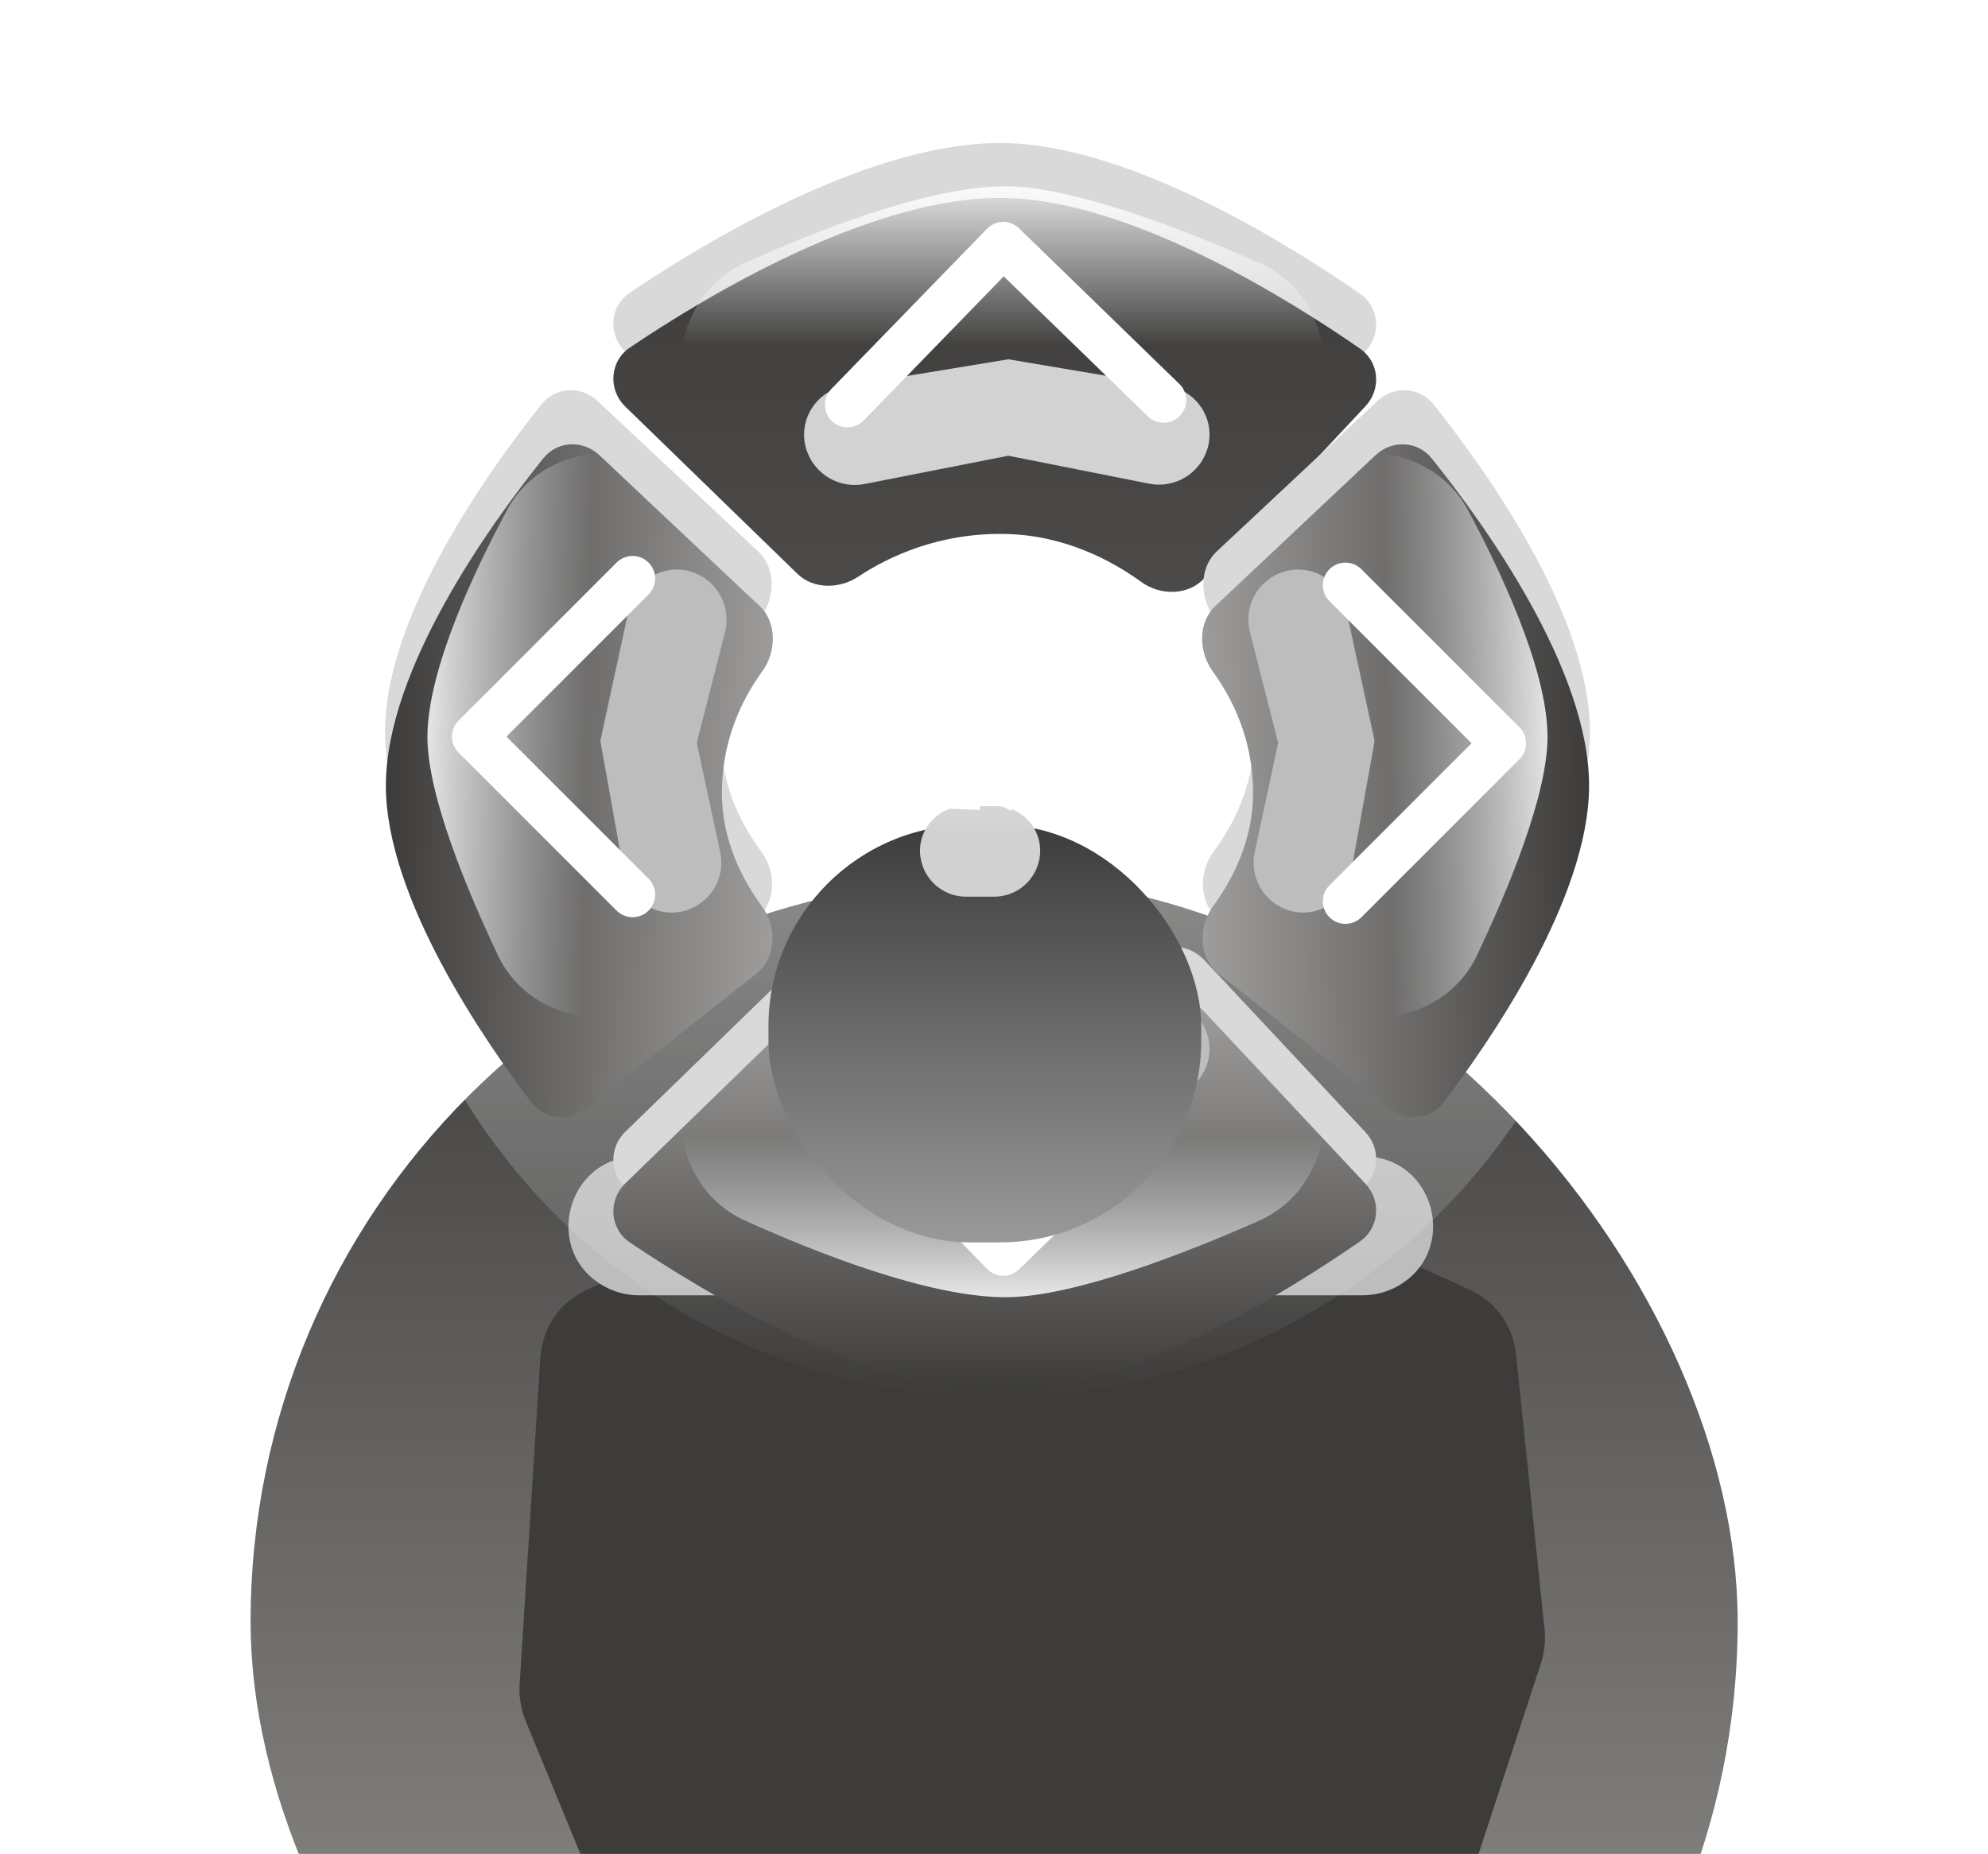 <svg width="119" height="111" viewBox="0 0 119 111" fill="none" xmlns="http://www.w3.org/2000/svg">
<g filter="url(#filter0_dddi_26_50)">
<g clip-path="url(#clip0_26_50)">
<rect x="15" width="89.016" height="89.016" rx="44.508" fill="url(#paint0_linear_26_50)"/>
<path d="M32.343 28.718C32.455 26.949 33.492 25.377 35.105 24.643C40.515 22.181 53.27 16.859 62.097 17.027C71.262 17.201 83.093 22.321 88.085 24.685C89.593 25.399 90.578 26.859 90.751 28.519L92.456 44.948C92.528 45.643 92.453 46.345 92.236 47.009L84.994 69.157C84.441 70.848 83.028 72.116 81.286 72.482L60.51 76.852C59.533 77.058 58.516 76.964 57.592 76.584L41.012 69.767C39.783 69.261 38.807 68.286 38.302 67.057L31.468 50.45C31.18 49.751 31.056 48.995 31.104 48.24L32.343 28.718Z" fill="#3D3C3B"/>
</g>
</g>
<g filter="url(#filter1_f_26_50)">
<path d="M36.228 77.048C36.847 77.379 37.539 77.552 38.242 77.552H81.568C82.304 77.552 83.028 77.362 83.67 77C87.386 74.901 85.897 69.235 81.629 69.235H38.183C33.862 69.235 32.416 75.013 36.228 77.048Z" fill="#BDBDBD"/>
</g>
<path d="M22.732 40.172C24.39 20.94 40.486 6.173 59.789 6.173C79.21 6.173 95.362 21.116 96.871 40.479L97.078 43.137C98.779 64.978 81.515 83.64 59.608 83.64C37.759 83.64 20.596 64.933 22.474 43.165L22.732 40.172Z" fill="url(#paint1_linear_26_50)"/>
<path d="M37.432 67.76C36.382 68.78 36.492 70.481 37.706 71.3C42.145 74.293 52.233 80.424 60.181 80.254C67.756 80.092 77.247 74.124 81.408 71.235C82.565 70.432 82.697 68.812 81.735 67.784L72.07 57.465C71.111 56.441 69.452 56.44 68.317 57.264C66.564 58.536 63.731 60.066 60.181 60.137C56.183 60.217 53.163 58.769 51.367 57.576C50.254 56.838 48.691 56.821 47.733 57.751L37.432 67.76Z" fill="#D9D9D9"/>
<g filter="url(#filter2_dddi_26_50)">
<path d="M37.432 67.662C36.382 68.682 36.492 70.383 37.706 71.201C42.145 74.195 52.233 80.326 60.181 80.156C67.756 79.993 77.247 74.025 81.408 71.136C82.565 70.334 82.697 68.713 81.735 67.686L72.07 57.367C71.111 56.343 69.452 56.342 68.317 57.166C66.564 58.438 63.731 59.968 60.181 60.039C56.183 60.118 53.163 58.67 51.367 57.478C50.254 56.739 48.691 56.722 47.733 57.653L37.432 67.662Z" fill="url(#paint2_linear_26_50)"/>
</g>
<path d="M40.947 68.584C41.413 70.544 42.712 72.224 44.547 73.056C48.476 74.838 55.59 77.727 60.325 77.665C64.426 77.612 71.144 74.954 75.367 73.088C77.754 72.034 79.224 69.645 79.224 67.035L79.224 66.414C79.224 64.775 78.271 63.285 76.783 62.598L57.239 53.569L44.084 61.228C41.536 62.711 40.267 65.716 40.947 68.584Z" fill="url(#paint3_linear_26_50)"/>
<g filter="url(#filter3_f_26_50)">
<path d="M48.32 61.758C48.841 60.366 50.294 59.555 51.753 59.842L60.359 61.535L68.793 59.861C70.283 59.565 71.76 60.42 72.246 61.858C72.825 63.569 71.735 65.391 69.954 65.692L60.359 67.31L50.603 65.703C48.769 65.401 47.669 63.499 48.32 61.758Z" fill="#BDBDBD"/>
</g>
<path d="M37.432 21.061C36.382 20.041 36.492 18.339 37.706 17.521C42.145 14.527 52.233 8.396 60.181 8.567C67.756 8.729 77.247 14.697 81.408 17.586C82.565 18.388 82.697 20.009 81.735 21.036L72.07 31.355C71.111 32.379 69.452 32.38 68.317 31.556C66.564 30.285 63.731 28.754 60.181 28.683C56.183 28.604 53.163 30.052 51.367 31.244C50.254 31.983 48.691 32 47.733 31.07L37.432 21.061Z" fill="#D9D9D9"/>
<g filter="url(#filter4_dddi_26_50)">
<path d="M37.432 21.159C36.382 20.139 36.492 18.438 37.706 17.619C42.145 14.626 52.233 8.495 60.181 8.665C67.756 8.827 77.247 14.796 81.408 17.684C82.565 18.487 82.697 20.107 81.735 21.135L72.07 31.454C71.111 32.478 69.452 32.479 68.317 31.655C66.564 30.383 63.731 28.853 60.181 28.782C56.183 28.702 53.163 30.151 51.367 31.343C50.254 32.081 48.691 32.098 47.733 31.168L37.432 21.159Z" fill="url(#paint4_linear_26_50)"/>
</g>
<path d="M40.947 20.237C41.413 18.277 42.712 16.597 44.547 15.765C48.476 13.982 55.59 11.094 60.325 11.155C64.426 11.209 71.144 13.867 75.367 15.732C77.754 16.787 79.224 19.176 79.224 21.786L79.224 22.407C79.224 24.046 78.271 25.535 76.783 26.223L57.239 35.252L44.084 27.593C41.536 26.11 40.267 23.105 40.947 20.237Z" fill="url(#paint5_linear_26_50)"/>
<g filter="url(#filter5_f_26_50)">
<path d="M48.32 27.062C48.841 28.455 50.294 29.266 51.753 28.979L60.359 27.286L68.793 28.96C70.283 29.255 71.76 28.401 72.246 26.962C72.825 25.252 71.735 23.429 69.954 23.129L60.359 21.511L50.603 23.118C48.769 23.42 47.669 25.322 48.32 27.062Z" fill="#D2D2D2"/>
</g>
<path d="M82.454 24.004C83.434 23.086 84.965 23.155 85.803 24.204C88.835 27.999 95.22 36.834 95.17 43.873C95.123 50.584 89.205 59.109 86.407 62.768C85.624 63.791 84.173 63.934 83.164 63.134L72.961 55.038C71.766 54.09 71.729 52.232 72.636 51.004C73.8 49.429 75.041 47.084 75.056 44.235C75.074 41.012 73.817 38.535 72.668 36.946C71.814 35.766 71.77 34.012 72.834 33.015L82.454 24.004Z" fill="#D9D9D9"/>
<g filter="url(#filter6_dddi_26_50)">
<path d="M82.347 24.058C83.325 23.138 84.856 23.204 85.696 24.25C88.74 28.038 95.15 36.859 95.121 43.898C95.093 50.608 89.2 59.147 86.412 62.812C85.633 63.837 84.182 63.983 83.171 63.185L72.944 55.112C71.746 54.167 71.704 52.309 72.607 51.079C73.766 49.501 75.001 47.153 75.008 44.305C75.016 41.082 73.753 38.608 72.599 37.022C71.741 35.843 71.692 34.089 72.753 33.09L82.347 24.058Z" fill="url(#paint6_linear_26_50)"/>
</g>
<path d="M83.32 27.261C85.236 27.62 86.914 28.769 87.839 30.485C89.697 33.932 92.611 39.985 92.633 44.075C92.653 47.629 90.182 53.472 88.396 57.227C87.333 59.463 85.069 60.832 82.593 60.882L81.72 60.9C80.067 60.933 78.532 60.048 77.733 58.6L68.487 41.851L75.904 30.154C77.37 27.842 80.097 26.657 82.787 27.161L83.32 27.261Z" fill="url(#paint7_linear_26_50)"/>
<g filter="url(#filter7_f_26_50)">
<path d="M76.771 34.253C75.28 34.756 74.429 36.322 74.818 37.846L76.509 44.477L75.106 51.021C74.77 52.585 75.724 54.136 77.271 54.543C78.911 54.974 80.57 53.915 80.869 52.246L82.283 44.361L80.558 36.401C80.189 34.699 78.421 33.696 76.771 34.253Z" fill="#BDBDBD"/>
</g>
<path d="M35.764 24.005C34.785 23.087 33.253 23.156 32.416 24.204C29.384 28 22.999 36.834 23.049 43.874C23.096 50.584 29.014 59.11 31.812 62.769C32.594 63.792 34.046 63.935 35.054 63.135L45.258 55.038C46.453 54.09 46.49 52.233 45.583 51.005C44.419 49.429 43.178 47.084 43.162 44.236C43.145 41.013 44.401 38.536 45.551 36.947C46.405 35.766 46.449 34.012 45.385 33.016L35.764 24.005Z" fill="#D9D9D9"/>
<g filter="url(#filter8_dddi_26_50)">
<path d="M35.871 24.058C34.894 23.138 33.363 23.204 32.522 24.25C29.479 28.039 23.069 36.859 23.098 43.899C23.126 50.609 29.019 59.148 31.806 62.813C32.586 63.838 34.037 63.984 35.048 63.186L45.275 55.113C46.473 54.167 46.515 52.31 45.611 51.08C44.453 49.502 43.218 47.154 43.211 44.306C43.203 41.083 44.466 38.608 45.62 37.022C46.478 35.843 46.527 34.09 45.465 33.091L35.871 24.058Z" fill="url(#paint8_linear_26_50)"/>
</g>
<path d="M34.899 27.262C32.983 27.621 31.305 28.77 30.38 30.485C28.522 33.933 25.608 39.986 25.585 44.076C25.566 47.63 28.037 53.473 29.822 57.227C30.886 59.464 33.15 60.832 35.626 60.883L36.499 60.9C38.152 60.934 39.687 60.048 40.486 58.601L49.731 41.852L42.314 30.155C40.848 27.843 38.122 26.657 35.431 27.162L34.899 27.262Z" fill="url(#paint9_linear_26_50)"/>
<g filter="url(#filter9_f_26_50)">
<path d="M41.448 34.254C42.938 34.757 43.789 36.323 43.4 37.847L41.709 44.478L43.112 51.021C43.448 52.585 42.494 54.136 40.947 54.543C39.308 54.974 37.649 53.916 37.349 52.247L35.936 44.361L37.66 36.402C38.029 34.699 39.797 33.696 41.448 34.254Z" fill="#BDBDBD"/>
</g>
<g filter="url(#filter10_d_26_50)">
<path fill-rule="evenodd" clip-rule="evenodd" d="M70.624 24.103C70.103 24.639 69.248 24.651 68.712 24.131L60.083 15.749L51.7 24.379C51.18 24.914 50.325 24.927 49.789 24.407C49.254 23.886 49.241 23.03 49.761 22.495L59.085 12.896C59.335 12.639 59.676 12.491 60.035 12.486C60.393 12.481 60.739 12.618 60.996 12.868L70.596 22.192C71.131 22.712 71.144 23.567 70.624 24.103Z" fill="white"/>
</g>
<g filter="url(#filter11_d_26_50)">
<path fill-rule="evenodd" clip-rule="evenodd" d="M70.624 63.971C70.103 63.436 69.248 63.423 68.712 63.944L60.083 72.326L51.7 63.696C51.18 63.16 50.325 63.148 49.789 63.668C49.254 64.188 49.241 65.044 49.761 65.579L59.085 75.179C59.335 75.436 59.676 75.584 60.035 75.589C60.393 75.594 60.739 75.457 60.996 75.207L70.596 65.883C71.131 65.363 71.144 64.507 70.624 63.971Z" fill="white"/>
</g>
<g filter="url(#filter12_d_26_50)">
<path fill-rule="evenodd" clip-rule="evenodd" d="M38.822 32.886C39.349 33.414 39.349 34.27 38.822 34.798L30.315 43.305L38.822 51.812C39.349 52.34 39.349 53.195 38.822 53.723C38.294 54.251 37.438 54.251 36.91 53.723L27.447 44.261C27.194 44.007 27.051 43.663 27.051 43.305C27.051 42.946 27.194 42.602 27.447 42.349L36.91 32.886C37.438 32.358 38.294 32.358 38.822 32.886Z" fill="white"/>
</g>
<g filter="url(#filter13_d_26_50)">
<path fill-rule="evenodd" clip-rule="evenodd" d="M79.58 54.121C79.052 53.594 79.052 52.738 79.58 52.21L88.087 43.703L79.58 35.196C79.052 34.669 79.052 33.812 79.58 33.285C80.108 32.757 80.964 32.757 81.492 33.285L90.955 42.747C91.208 43.001 91.351 43.345 91.351 43.703C91.351 44.062 91.208 44.406 90.955 44.659L81.492 54.121C80.964 54.649 80.108 54.649 79.58 54.121Z" fill="white"/>
</g>
<g filter="url(#filter14_ddiii_26_50)">
<rect x="46" y="32" width="25.904" height="25" rx="12.048" fill="url(#paint10_linear_26_50)"/>
</g>
<g filter="url(#filter15_f_26_50)">
<path d="M55.09 51.256C55.255 52.642 56.431 53.687 57.827 53.687H59.509C60.917 53.687 62.098 52.625 62.249 51.225C62.418 49.644 61.179 48.265 59.589 48.265H57.746C56.144 48.265 54.901 49.664 55.09 51.256Z" fill="#D1D1D1"/>
</g>
<g filter="url(#filter16_d_26_50)">
<path d="M56.763 42.494C56.763 42.044 56.49 41.819 55.944 41.819C55.606 41.819 55.233 41.892 54.823 42.036C54.422 42.173 54.1 42.313 53.859 42.458L53.51 42.663L53.835 40.94C54.148 40.771 54.526 40.623 54.968 40.494C55.41 40.357 55.799 40.289 56.136 40.289C56.819 40.289 57.365 40.466 57.775 40.819C58.193 41.165 58.401 41.627 58.401 42.205C58.401 42.984 57.992 43.795 57.172 44.639L55.076 46.807L58.835 46.59L58.63 48.193L56.124 48.084L53.281 48.169L53.474 46.904L56.004 43.988C56.51 43.418 56.763 42.92 56.763 42.494ZM63.399 48.241L61.965 46.108L60.483 48.241L59.291 47.578L61.182 45.133L59.387 42.916L60.724 42L62.038 44.036L63.459 41.976L64.628 42.699L62.833 45.036L64.736 47.325L63.399 48.241Z" fill="white"/>
</g>
<path d="M49.326 41.222C49.762 37.009 53.312 33.807 57.548 33.807H59.842C64.108 33.807 67.674 37.055 68.071 41.303C68.511 46.008 64.809 50.072 60.084 50.072H57.306C52.548 50.072 48.836 45.955 49.326 41.222Z" fill="url(#paint11_linear_26_50)"/>
<defs>
<filter id="filter0_dddi_26_50" x="0.584" y="0" width="117.849" height="131.579" filterUnits="userSpaceOnUse" color-interpolation-filters="sRGB">
<feFlood flood-opacity="0" result="BackgroundImageFix"/>
<feColorMatrix in="SourceAlpha" type="matrix" values="0 0 0 0 0 0 0 0 0 0 0 0 0 0 0 0 0 0 127 0" result="hardAlpha"/>
<feMorphology radius="7.551" operator="erode" in="SourceAlpha" result="effect1_dropShadow_26_50"/>
<feOffset dy="28.146"/>
<feGaussianBlur stdDeviation="10.984"/>
<feColorMatrix type="matrix" values="0 0 0 0 0.239 0 0 0 0 0.235 0 0 0 0 0.231 0 0 0 0.55 0"/>
<feBlend mode="normal" in2="BackgroundImageFix" result="effect1_dropShadow_26_50"/>
<feColorMatrix in="SourceAlpha" type="matrix" values="0 0 0 0 0 0 0 0 0 0 0 0 0 0 0 0 0 0 127 0" result="hardAlpha"/>
<feMorphology radius="13.73" operator="erode" in="SourceAlpha" result="effect2_dropShadow_26_50"/>
<feOffset dy="17.849"/>
<feGaussianBlur stdDeviation="3.432"/>
<feColorMatrix type="matrix" values="0 0 0 0 0.239 0 0 0 0 0.235 0 0 0 0 0.231 0 0 0 0.27 0"/>
<feBlend mode="normal" in2="effect1_dropShadow_26_50" result="effect2_dropShadow_26_50"/>
<feColorMatrix in="SourceAlpha" type="matrix" values="0 0 0 0 0 0 0 0 0 0 0 0 0 0 0 0 0 0 127 0" result="hardAlpha"/>
<feOffset dy="6.594"/>
<feGaussianBlur stdDeviation="3.297"/>
<feComposite in2="hardAlpha" operator="out"/>
<feColorMatrix type="matrix" values="0 0 0 0 0 0 0 0 0 0 0 0 0 0 0 0 0 0 0.5 0"/>
<feBlend mode="normal" in2="effect2_dropShadow_26_50" result="effect3_dropShadow_26_50"/>
<feBlend mode="normal" in="SourceGraphic" in2="effect3_dropShadow_26_50" result="shape"/>
<feColorMatrix in="SourceAlpha" type="matrix" values="0 0 0 0 0 0 0 0 0 0 0 0 0 0 0 0 0 0 127 0" result="hardAlpha"/>
<feOffset/>
<feGaussianBlur stdDeviation="13.73"/>
<feComposite in2="hardAlpha" operator="arithmetic" k2="-1" k3="1"/>
<feColorMatrix type="matrix" values="0 0 0 0 0.239 0 0 0 0 0.235 0 0 0 0 0.231 0 0 0 0.8 0"/>
<feBlend mode="normal" in2="shape" result="effect4_innerShadow_26_50"/>
</filter>
<filter id="filter1_f_26_50" x="20.295" y="55.505" width="79.221" height="35.777" filterUnits="userSpaceOnUse" color-interpolation-filters="sRGB">
<feFlood flood-opacity="0" result="BackgroundImageFix"/>
<feBlend mode="normal" in="SourceGraphic" in2="BackgroundImageFix" result="shape"/>
<feGaussianBlur stdDeviation="6.865" result="effect1_foregroundBlur_26_50"/>
</filter>
<filter id="filter2_dddi_26_50" x="33.09" y="53.743" width="52.91" height="30.837" filterUnits="userSpaceOnUse" color-interpolation-filters="sRGB">
<feFlood flood-opacity="0" result="BackgroundImageFix"/>
<feColorMatrix in="SourceAlpha" type="matrix" values="0 0 0 0 0 0 0 0 0 0 0 0 0 0 0 0 0 0 127 0" result="hardAlpha"/>
<feOffset dy="0.797"/>
<feGaussianBlur stdDeviation="1.812"/>
<feComposite in2="hardAlpha" operator="out"/>
<feColorMatrix type="matrix" values="0 0 0 0 0.239 0 0 0 0 0.235 0 0 0 0 0.231 0 0 0 0.5 0"/>
<feBlend mode="normal" in2="BackgroundImageFix" result="effect1_dropShadow_26_50"/>
<feColorMatrix in="SourceAlpha" type="matrix" values="0 0 0 0 0 0 0 0 0 0 0 0 0 0 0 0 0 0 127 0" result="hardAlpha"/>
<feOffset dy="0.797"/>
<feGaussianBlur stdDeviation="1.065"/>
<feComposite in2="hardAlpha" operator="out"/>
<feColorMatrix type="matrix" values="0 0 0 0 0.239 0 0 0 0 0.235 0 0 0 0 0.231 0 0 0 0.25 0"/>
<feBlend mode="normal" in2="effect1_dropShadow_26_50" result="effect2_dropShadow_26_50"/>
<feColorMatrix in="SourceAlpha" type="matrix" values="0 0 0 0 0 0 0 0 0 0 0 0 0 0 0 0 0 0 127 0" result="hardAlpha"/>
<feOffset dy="0.797"/>
<feGaussianBlur stdDeviation="0.398"/>
<feComposite in2="hardAlpha" operator="out"/>
<feColorMatrix type="matrix" values="0 0 0 0 0 0 0 0 0 0 0 0 0 0 0 0 0 0 0.25 0"/>
<feBlend mode="normal" in2="effect2_dropShadow_26_50" result="effect3_dropShadow_26_50"/>
<feBlend mode="normal" in="SourceGraphic" in2="effect3_dropShadow_26_50" result="shape"/>
<feColorMatrix in="SourceAlpha" type="matrix" values="0 0 0 0 0 0 0 0 0 0 0 0 0 0 0 0 0 0 127 0" result="hardAlpha"/>
<feOffset dy="0.797"/>
<feGaussianBlur stdDeviation="2.42"/>
<feComposite in2="hardAlpha" operator="arithmetic" k2="-1" k3="1"/>
<feColorMatrix type="matrix" values="0 0 0 0 0 0 0 0 0 0 0 0 0 0 0 0 0 0 1 0"/>
<feBlend mode="normal" in2="shape" result="effect4_innerShadow_26_50"/>
</filter>
<filter id="filter3_f_26_50" x="44.077" y="55.73" width="32.38" height="15.634" filterUnits="userSpaceOnUse" color-interpolation-filters="sRGB">
<feFlood flood-opacity="0" result="BackgroundImageFix"/>
<feBlend mode="normal" in="SourceGraphic" in2="BackgroundImageFix" result="shape"/>
<feGaussianBlur stdDeviation="2.027" result="effect1_foregroundBlur_26_50"/>
</filter>
<filter id="filter4_dddi_26_50" x="33.09" y="5.834" width="52.91" height="30.837" filterUnits="userSpaceOnUse" color-interpolation-filters="sRGB">
<feFlood flood-opacity="0" result="BackgroundImageFix"/>
<feColorMatrix in="SourceAlpha" type="matrix" values="0 0 0 0 0 0 0 0 0 0 0 0 0 0 0 0 0 0 127 0" result="hardAlpha"/>
<feOffset dy="0.797"/>
<feGaussianBlur stdDeviation="1.812"/>
<feComposite in2="hardAlpha" operator="out"/>
<feColorMatrix type="matrix" values="0 0 0 0 0.239 0 0 0 0 0.235 0 0 0 0 0.231 0 0 0 0.5 0"/>
<feBlend mode="normal" in2="BackgroundImageFix" result="effect1_dropShadow_26_50"/>
<feColorMatrix in="SourceAlpha" type="matrix" values="0 0 0 0 0 0 0 0 0 0 0 0 0 0 0 0 0 0 127 0" result="hardAlpha"/>
<feOffset dy="0.797"/>
<feGaussianBlur stdDeviation="1.065"/>
<feComposite in2="hardAlpha" operator="out"/>
<feColorMatrix type="matrix" values="0 0 0 0 0.239 0 0 0 0 0.235 0 0 0 0 0.231 0 0 0 0.25 0"/>
<feBlend mode="normal" in2="effect1_dropShadow_26_50" result="effect2_dropShadow_26_50"/>
<feColorMatrix in="SourceAlpha" type="matrix" values="0 0 0 0 0 0 0 0 0 0 0 0 0 0 0 0 0 0 127 0" result="hardAlpha"/>
<feOffset dy="0.797"/>
<feGaussianBlur stdDeviation="0.398"/>
<feComposite in2="hardAlpha" operator="out"/>
<feColorMatrix type="matrix" values="0 0 0 0 0 0 0 0 0 0 0 0 0 0 0 0 0 0 0.25 0"/>
<feBlend mode="normal" in2="effect2_dropShadow_26_50" result="effect3_dropShadow_26_50"/>
<feBlend mode="normal" in="SourceGraphic" in2="effect3_dropShadow_26_50" result="shape"/>
<feColorMatrix in="SourceAlpha" type="matrix" values="0 0 0 0 0 0 0 0 0 0 0 0 0 0 0 0 0 0 127 0" result="hardAlpha"/>
<feOffset dy="0.797"/>
<feGaussianBlur stdDeviation="2.42"/>
<feComposite in2="hardAlpha" operator="arithmetic" k2="-1" k3="1"/>
<feColorMatrix type="matrix" values="0 0 0 0 0 0 0 0 0 0 0 0 0 0 0 0 0 0 1 0"/>
<feBlend mode="normal" in2="shape" result="effect4_innerShadow_26_50"/>
</filter>
<filter id="filter5_f_26_50" x="44.077" y="17.456" width="32.38" height="15.634" filterUnits="userSpaceOnUse" color-interpolation-filters="sRGB">
<feFlood flood-opacity="0" result="BackgroundImageFix"/>
<feBlend mode="normal" in="SourceGraphic" in2="BackgroundImageFix" result="shape"/>
<feGaussianBlur stdDeviation="2.027" result="effect1_foregroundBlur_26_50"/>
</filter>
<filter id="filter6_dddi_26_50" x="68.332" y="20.585" width="30.414" height="47.532" filterUnits="userSpaceOnUse" color-interpolation-filters="sRGB">
<feFlood flood-opacity="0" result="BackgroundImageFix"/>
<feColorMatrix in="SourceAlpha" type="matrix" values="0 0 0 0 0 0 0 0 0 0 0 0 0 0 0 0 0 0 127 0" result="hardAlpha"/>
<feOffset dy="0.797"/>
<feGaussianBlur stdDeviation="1.812"/>
<feComposite in2="hardAlpha" operator="out"/>
<feColorMatrix type="matrix" values="0 0 0 0 0.239 0 0 0 0 0.235 0 0 0 0 0.231 0 0 0 0.5 0"/>
<feBlend mode="normal" in2="BackgroundImageFix" result="effect1_dropShadow_26_50"/>
<feColorMatrix in="SourceAlpha" type="matrix" values="0 0 0 0 0 0 0 0 0 0 0 0 0 0 0 0 0 0 127 0" result="hardAlpha"/>
<feOffset dy="0.797"/>
<feGaussianBlur stdDeviation="1.065"/>
<feComposite in2="hardAlpha" operator="out"/>
<feColorMatrix type="matrix" values="0 0 0 0 0.239 0 0 0 0 0.235 0 0 0 0 0.231 0 0 0 0.25 0"/>
<feBlend mode="normal" in2="effect1_dropShadow_26_50" result="effect2_dropShadow_26_50"/>
<feColorMatrix in="SourceAlpha" type="matrix" values="0 0 0 0 0 0 0 0 0 0 0 0 0 0 0 0 0 0 127 0" result="hardAlpha"/>
<feOffset dy="0.797"/>
<feGaussianBlur stdDeviation="0.398"/>
<feComposite in2="hardAlpha" operator="out"/>
<feColorMatrix type="matrix" values="0 0 0 0 0 0 0 0 0 0 0 0 0 0 0 0 0 0 0.25 0"/>
<feBlend mode="normal" in2="effect2_dropShadow_26_50" result="effect3_dropShadow_26_50"/>
<feBlend mode="normal" in="SourceGraphic" in2="effect3_dropShadow_26_50" result="shape"/>
<feColorMatrix in="SourceAlpha" type="matrix" values="0 0 0 0 0 0 0 0 0 0 0 0 0 0 0 0 0 0 127 0" result="hardAlpha"/>
<feOffset dy="0.797"/>
<feGaussianBlur stdDeviation="2.529"/>
<feComposite in2="hardAlpha" operator="arithmetic" k2="-1" k3="1"/>
<feColorMatrix type="matrix" values="0 0 0 0 0 0 0 0 0 0 0 0 0 0 0 0 0 0 1 0"/>
<feBlend mode="normal" in2="shape" result="effect4_innerShadow_26_50"/>
</filter>
<filter id="filter7_f_26_50" x="70.67" y="30.044" width="15.668" height="28.649" filterUnits="userSpaceOnUse" color-interpolation-filters="sRGB">
<feFlood flood-opacity="0" result="BackgroundImageFix"/>
<feBlend mode="normal" in="SourceGraphic" in2="BackgroundImageFix" result="shape"/>
<feGaussianBlur stdDeviation="2.027" result="effect1_foregroundBlur_26_50"/>
</filter>
<filter id="filter8_dddi_26_50" x="19.473" y="20.586" width="30.414" height="47.532" filterUnits="userSpaceOnUse" color-interpolation-filters="sRGB">
<feFlood flood-opacity="0" result="BackgroundImageFix"/>
<feColorMatrix in="SourceAlpha" type="matrix" values="0 0 0 0 0 0 0 0 0 0 0 0 0 0 0 0 0 0 127 0" result="hardAlpha"/>
<feOffset dy="0.797"/>
<feGaussianBlur stdDeviation="1.812"/>
<feComposite in2="hardAlpha" operator="out"/>
<feColorMatrix type="matrix" values="0 0 0 0 0.239 0 0 0 0 0.235 0 0 0 0 0.231 0 0 0 0.5 0"/>
<feBlend mode="normal" in2="BackgroundImageFix" result="effect1_dropShadow_26_50"/>
<feColorMatrix in="SourceAlpha" type="matrix" values="0 0 0 0 0 0 0 0 0 0 0 0 0 0 0 0 0 0 127 0" result="hardAlpha"/>
<feOffset dy="0.797"/>
<feGaussianBlur stdDeviation="1.065"/>
<feComposite in2="hardAlpha" operator="out"/>
<feColorMatrix type="matrix" values="0 0 0 0 0.239 0 0 0 0 0.235 0 0 0 0 0.231 0 0 0 0.25 0"/>
<feBlend mode="normal" in2="effect1_dropShadow_26_50" result="effect2_dropShadow_26_50"/>
<feColorMatrix in="SourceAlpha" type="matrix" values="0 0 0 0 0 0 0 0 0 0 0 0 0 0 0 0 0 0 127 0" result="hardAlpha"/>
<feOffset dy="0.797"/>
<feGaussianBlur stdDeviation="0.398"/>
<feComposite in2="hardAlpha" operator="out"/>
<feColorMatrix type="matrix" values="0 0 0 0 0 0 0 0 0 0 0 0 0 0 0 0 0 0 0.25 0"/>
<feBlend mode="normal" in2="effect2_dropShadow_26_50" result="effect3_dropShadow_26_50"/>
<feBlend mode="normal" in="SourceGraphic" in2="effect3_dropShadow_26_50" result="shape"/>
<feColorMatrix in="SourceAlpha" type="matrix" values="0 0 0 0 0 0 0 0 0 0 0 0 0 0 0 0 0 0 127 0" result="hardAlpha"/>
<feOffset dy="0.797"/>
<feGaussianBlur stdDeviation="2.529"/>
<feComposite in2="hardAlpha" operator="arithmetic" k2="-1" k3="1"/>
<feColorMatrix type="matrix" values="0 0 0 0 0 0 0 0 0 0 0 0 0 0 0 0 0 0 1 0"/>
<feBlend mode="normal" in2="shape" result="effect4_innerShadow_26_50"/>
</filter>
<filter id="filter9_f_26_50" x="31.881" y="30.045" width="15.668" height="28.649" filterUnits="userSpaceOnUse" color-interpolation-filters="sRGB">
<feFlood flood-opacity="0" result="BackgroundImageFix"/>
<feBlend mode="normal" in="SourceGraphic" in2="BackgroundImageFix" result="shape"/>
<feGaussianBlur stdDeviation="2.027" result="effect1_foregroundBlur_26_50"/>
</filter>
<filter id="filter10_d_26_50" x="48.582" y="12.486" width="23.22" height="13.896" filterUnits="userSpaceOnUse" color-interpolation-filters="sRGB">
<feFlood flood-opacity="0" result="BackgroundImageFix"/>
<feColorMatrix in="SourceAlpha" type="matrix" values="0 0 0 0 0 0 0 0 0 0 0 0 0 0 0 0 0 0 127 0" result="hardAlpha"/>
<feOffset dy="0.797"/>
<feGaussianBlur stdDeviation="0.398"/>
<feComposite in2="hardAlpha" operator="out"/>
<feColorMatrix type="matrix" values="0 0 0 0 0 0 0 0 0 0 0 0 0 0 0 0 0 0 0.25 0"/>
<feBlend mode="normal" in2="BackgroundImageFix" result="effect1_dropShadow_26_50"/>
<feBlend mode="normal" in="SourceGraphic" in2="effect1_dropShadow_26_50" result="shape"/>
</filter>
<filter id="filter11_d_26_50" x="48.582" y="63.286" width="23.22" height="13.896" filterUnits="userSpaceOnUse" color-interpolation-filters="sRGB">
<feFlood flood-opacity="0" result="BackgroundImageFix"/>
<feColorMatrix in="SourceAlpha" type="matrix" values="0 0 0 0 0 0 0 0 0 0 0 0 0 0 0 0 0 0 127 0" result="hardAlpha"/>
<feOffset dy="0.797"/>
<feGaussianBlur stdDeviation="0.398"/>
<feComposite in2="hardAlpha" operator="out"/>
<feColorMatrix type="matrix" values="0 0 0 0 0 0 0 0 0 0 0 0 0 0 0 0 0 0 0.25 0"/>
<feBlend mode="normal" in2="BackgroundImageFix" result="effect1_dropShadow_26_50"/>
<feBlend mode="normal" in="SourceGraphic" in2="effect1_dropShadow_26_50" result="shape"/>
</filter>
<filter id="filter12_d_26_50" x="26.255" y="32.49" width="13.759" height="23.222" filterUnits="userSpaceOnUse" color-interpolation-filters="sRGB">
<feFlood flood-opacity="0" result="BackgroundImageFix"/>
<feColorMatrix in="SourceAlpha" type="matrix" values="0 0 0 0 0 0 0 0 0 0 0 0 0 0 0 0 0 0 127 0" result="hardAlpha"/>
<feOffset dy="0.797"/>
<feGaussianBlur stdDeviation="0.398"/>
<feComposite in2="hardAlpha" operator="out"/>
<feColorMatrix type="matrix" values="0 0 0 0 0 0 0 0 0 0 0 0 0 0 0 0 0 0 0.25 0"/>
<feBlend mode="normal" in2="BackgroundImageFix" result="effect1_dropShadow_26_50"/>
<feBlend mode="normal" in="SourceGraphic" in2="effect1_dropShadow_26_50" result="shape"/>
</filter>
<filter id="filter13_d_26_50" x="78.388" y="32.889" width="13.759" height="23.222" filterUnits="userSpaceOnUse" color-interpolation-filters="sRGB">
<feFlood flood-opacity="0" result="BackgroundImageFix"/>
<feColorMatrix in="SourceAlpha" type="matrix" values="0 0 0 0 0 0 0 0 0 0 0 0 0 0 0 0 0 0 127 0" result="hardAlpha"/>
<feOffset dy="0.797"/>
<feGaussianBlur stdDeviation="0.398"/>
<feComposite in2="hardAlpha" operator="out"/>
<feColorMatrix type="matrix" values="0 0 0 0 0 0 0 0 0 0 0 0 0 0 0 0 0 0 0.25 0"/>
<feBlend mode="normal" in2="BackgroundImageFix" result="effect1_dropShadow_26_50"/>
<feBlend mode="normal" in="SourceGraphic" in2="effect1_dropShadow_26_50" result="shape"/>
</filter>
<filter id="filter14_ddiii_26_50" x="39.675" y="28" width="38.554" height="47.675" filterUnits="userSpaceOnUse" color-interpolation-filters="sRGB">
<feFlood flood-opacity="0" result="BackgroundImageFix"/>
<feColorMatrix in="SourceAlpha" type="matrix" values="0 0 0 0 0 0 0 0 0 0 0 0 0 0 0 0 0 0 127 0" result="hardAlpha"/>
<feMorphology radius="3.313" operator="erode" in="SourceAlpha" result="effect1_dropShadow_26_50"/>
<feOffset dy="12.349"/>
<feGaussianBlur stdDeviation="4.819"/>
<feColorMatrix type="matrix" values="0 0 0 0 0.239 0 0 0 0 0.235 0 0 0 0 0.231 0 0 0 0.55 0"/>
<feBlend mode="normal" in2="BackgroundImageFix" result="effect1_dropShadow_26_50"/>
<feColorMatrix in="SourceAlpha" type="matrix" values="0 0 0 0 0 0 0 0 0 0 0 0 0 0 0 0 0 0 127 0" result="hardAlpha"/>
<feMorphology radius="6.024" operator="erode" in="SourceAlpha" result="effect2_dropShadow_26_50"/>
<feOffset dy="7.831"/>
<feGaussianBlur stdDeviation="1.506"/>
<feColorMatrix type="matrix" values="0 0 0 0 0.239 0 0 0 0 0.235 0 0 0 0 0.231 0 0 0 0.27 0"/>
<feBlend mode="normal" in2="effect1_dropShadow_26_50" result="effect2_dropShadow_26_50"/>
<feBlend mode="normal" in="SourceGraphic" in2="effect2_dropShadow_26_50" result="shape"/>
<feColorMatrix in="SourceAlpha" type="matrix" values="0 0 0 0 0 0 0 0 0 0 0 0 0 0 0 0 0 0 127 0" result="hardAlpha"/>
<feOffset/>
<feGaussianBlur stdDeviation="6.024"/>
<feComposite in2="hardAlpha" operator="arithmetic" k2="-1" k3="1"/>
<feColorMatrix type="matrix" values="0 0 0 0 0.239 0 0 0 0 0.235 0 0 0 0 0.231 0 0 0 0.8 0"/>
<feBlend mode="normal" in2="shape" result="effect3_innerShadow_26_50"/>
<feColorMatrix in="SourceAlpha" type="matrix" values="0 0 0 0 0 0 0 0 0 0 0 0 0 0 0 0 0 0 127 0" result="hardAlpha"/>
<feOffset dy="1.205"/>
<feGaussianBlur stdDeviation="0.602"/>
<feComposite in2="hardAlpha" operator="arithmetic" k2="-1" k3="1"/>
<feColorMatrix type="matrix" values="0 0 0 0 0 0 0 0 0 0 0 0 0 0 0 0 0 0 0.25 0"/>
<feBlend mode="normal" in2="effect3_innerShadow_26_50" result="effect4_innerShadow_26_50"/>
<feColorMatrix in="SourceAlpha" type="matrix" values="0 0 0 0 0 0 0 0 0 0 0 0 0 0 0 0 0 0 127 0" result="hardAlpha"/>
<feOffset dy="-4"/>
<feGaussianBlur stdDeviation="2"/>
<feComposite in2="hardAlpha" operator="arithmetic" k2="-1" k3="1"/>
<feColorMatrix type="matrix" values="0 0 0 0 0 0 0 0 0 0 0 0 0 0 0 0 0 0 0.25 0"/>
<feBlend mode="normal" in2="effect4_innerShadow_26_50" result="effect5_innerShadow_26_50"/>
</filter>
<filter id="filter15_f_26_50" x="49.047" y="42.241" width="19.242" height="17.47" filterUnits="userSpaceOnUse" color-interpolation-filters="sRGB">
<feFlood flood-opacity="0" result="BackgroundImageFix"/>
<feBlend mode="normal" in="SourceGraphic" in2="BackgroundImageFix" result="shape"/>
<feGaussianBlur stdDeviation="3.012" result="effect1_foregroundBlur_26_50"/>
</filter>
<filter id="filter16_d_26_50" x="52.076" y="39.386" width="13.865" height="10.361" filterUnits="userSpaceOnUse" color-interpolation-filters="sRGB">
<feFlood flood-opacity="0" result="BackgroundImageFix"/>
<feColorMatrix in="SourceAlpha" type="matrix" values="0 0 0 0 0 0 0 0 0 0 0 0 0 0 0 0 0 0 127 0" result="hardAlpha"/>
<feOffset dy="0.301"/>
<feGaussianBlur stdDeviation="0.602"/>
<feColorMatrix type="matrix" values="0 0 0 0 0.239 0 0 0 0 0.235 0 0 0 0 0.231 0 0 0 0.8 0"/>
<feBlend mode="normal" in2="BackgroundImageFix" result="effect1_dropShadow_26_50"/>
<feBlend mode="normal" in="SourceGraphic" in2="effect1_dropShadow_26_50" result="shape"/>
</filter>
<linearGradient id="paint0_linear_26_50" x1="59.508" y1="0" x2="59.508" y2="89.016" gradientUnits="userSpaceOnUse">
<stop stop-color="#3D3C3B"/>
<stop offset="1" stop-color="#A09F9C"/>
</linearGradient>
<linearGradient id="paint1_linear_26_50" x1="59.931" y1="6.173" x2="59.931" y2="83.64" gradientUnits="userSpaceOnUse">
<stop stop-color="white"/>
<stop offset="1" stop-color="white" stop-opacity="0"/>
</linearGradient>
<linearGradient id="paint2_linear_26_50" x1="59.482" y1="80.159" x2="59.482" y2="55.462" gradientUnits="userSpaceOnUse">
<stop stop-color="#3D3C3B"/>
<stop offset="1" stop-color="#A4A3A2"/>
</linearGradient>
<linearGradient id="paint3_linear_26_50" x1="60.94" y1="79.258" x2="60.94" y2="68.106" gradientUnits="userSpaceOnUse">
<stop stop-color="white"/>
<stop offset="1" stop-color="white" stop-opacity="0"/>
</linearGradient>
<linearGradient id="paint4_linear_26_50" x1="59.482" y1="8.662" x2="59.482" y2="33.359" gradientUnits="userSpaceOnUse">
<stop stop-color="#3D3C3B"/>
<stop offset="1" stop-color="#4D4B49"/>
</linearGradient>
<linearGradient id="paint5_linear_26_50" x1="60.94" y1="9.563" x2="60.94" y2="20.715" gradientUnits="userSpaceOnUse">
<stop stop-color="white"/>
<stop offset="1" stop-color="white" stop-opacity="0"/>
</linearGradient>
<linearGradient id="paint6_linear_26_50" x1="95.112" y1="43.285" x2="70.42" y2="43.784" gradientUnits="userSpaceOnUse">
<stop stop-color="#3D3C3B"/>
<stop offset="1" stop-color="#A4A3A2"/>
</linearGradient>
<linearGradient id="paint7_linear_26_50" x1="94.237" y1="44.582" x2="83.087" y2="44.808" gradientUnits="userSpaceOnUse">
<stop stop-color="white"/>
<stop offset="1" stop-color="white" stop-opacity="0"/>
</linearGradient>
<linearGradient id="paint8_linear_26_50" x1="23.107" y1="43.285" x2="47.799" y2="43.784" gradientUnits="userSpaceOnUse">
<stop stop-color="#3D3C3B"/>
<stop offset="1" stop-color="#A4A3A2"/>
</linearGradient>
<linearGradient id="paint9_linear_26_50" x1="23.982" y1="44.583" x2="35.132" y2="44.808" gradientUnits="userSpaceOnUse">
<stop stop-color="white"/>
<stop offset="1" stop-color="white" stop-opacity="0"/>
</linearGradient>
<linearGradient id="paint10_linear_26_50" x1="58.952" y1="32" x2="58.952" y2="57" gradientUnits="userSpaceOnUse">
<stop stop-color="#3D3C3B"/>
<stop offset="1" stop-color="#999999"/>
</linearGradient>
<linearGradient id="paint11_linear_26_50" x1="58.732" y1="33.807" x2="58.732" y2="50.072" gradientUnits="userSpaceOnUse">
<stop stop-color="white"/>
<stop offset="1" stop-color="white" stop-opacity="0"/>
</linearGradient>
<clipPath id="clip0_26_50">
<rect x="15" width="89.016" height="89.016" rx="44.508" fill="white"/>
</clipPath>
</defs>
</svg>
